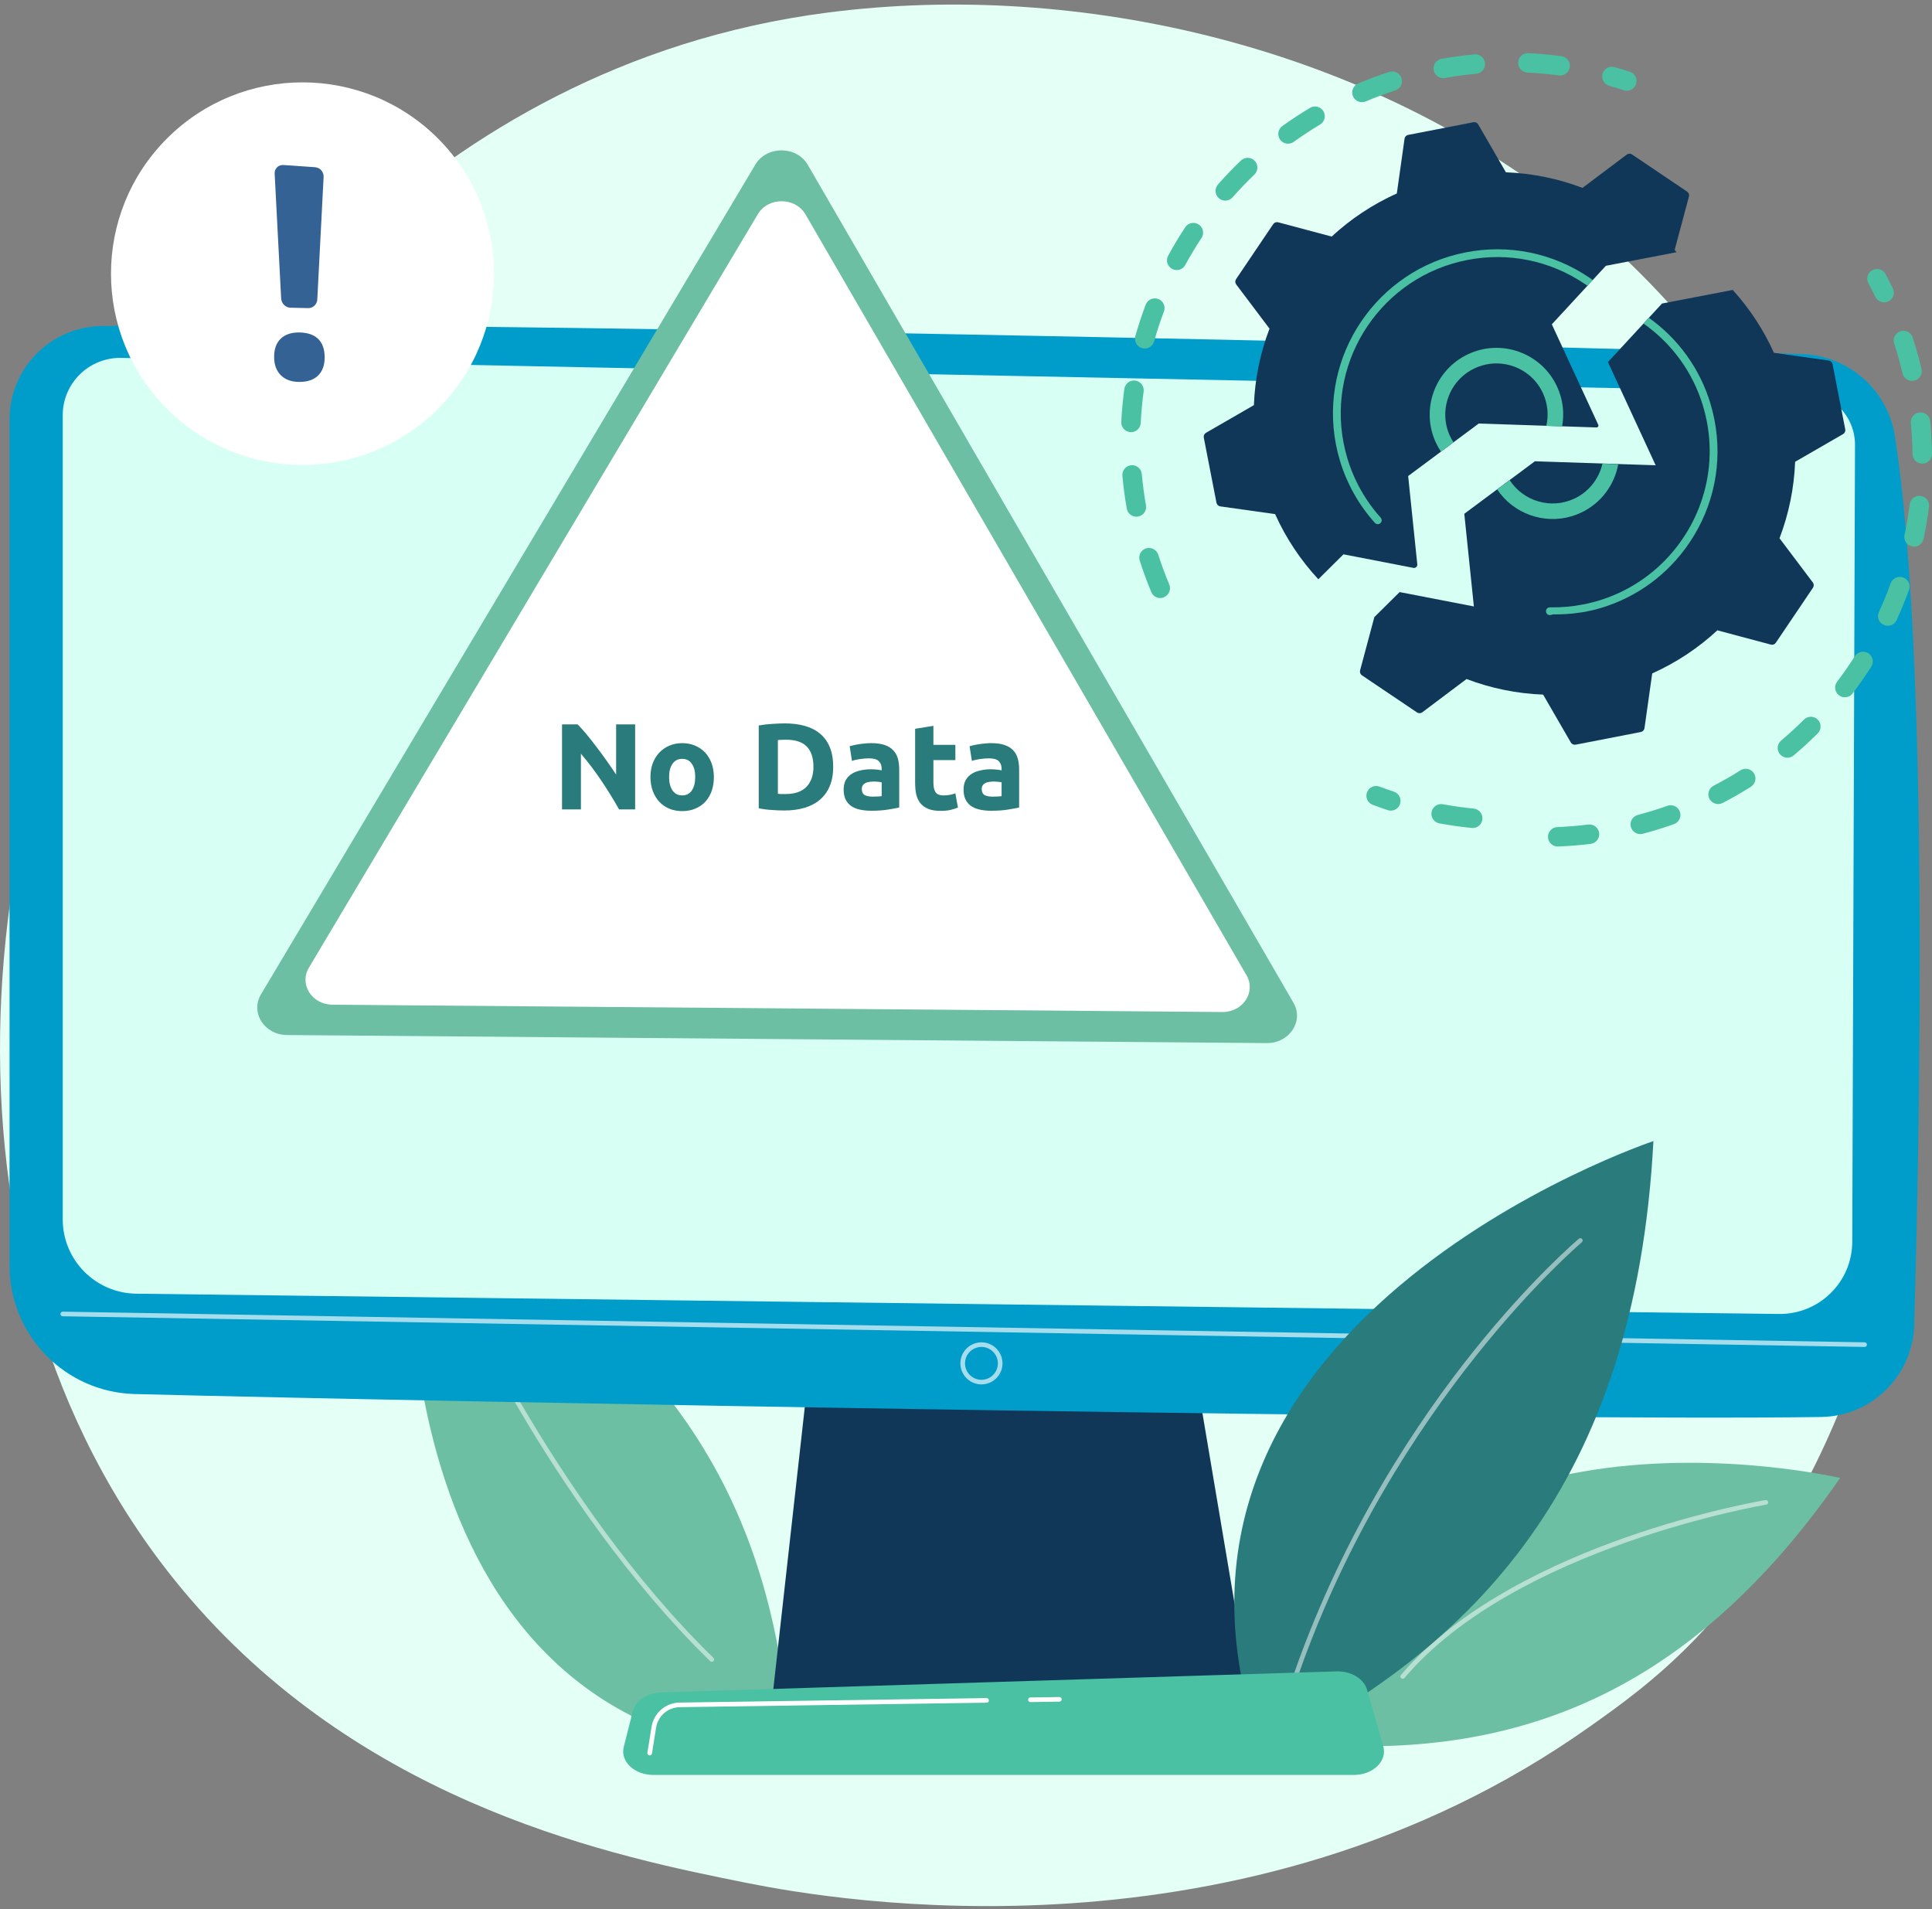 <svg width="252" height="249" viewBox="0 0 252 249" fill="none" xmlns="http://www.w3.org/2000/svg">
<rect x="0" y="0" width="252" height="249" fill="#808080" stroke="none"/>
<g clip-path="url(#clip0)">
<path d="M221.168 213.713C216.031 219.05 211.171 222.491 207.33 225.21C162.19 257.17 108.775 247.853 97.424 245.578C80.66 242.219 48.258 235.725 24.831 208.541C-10.612 167.414 -5.093 102.619 22.398 59.848C27.427 52.024 53.99 8.601 107.979 1.637C140.653 -2.577 178.74 5.923 206.322 28.724C264.218 76.586 260.095 173.275 221.168 213.713Z" fill="#E4FFF6"/>
<path d="M103.131 229.074C101.551 200.652 90.999 174.725 53.534 156.28C53.535 156.28 47.72 226.001 103.131 229.074Z" fill="#6DBFA4"/>
<path opacity="0.51" d="M92.843 216.735C92.767 216.735 92.691 216.707 92.632 216.649C71.442 195.992 58.202 165.686 58.071 165.382C58.005 165.23 58.075 165.052 58.227 164.986C58.38 164.921 58.558 164.991 58.623 165.143C58.754 165.446 71.948 195.646 93.052 216.217C93.171 216.333 93.173 216.524 93.057 216.643C92.999 216.705 92.921 216.735 92.843 216.735Z" fill="white"/>
<path d="M168.443 227.299C194.031 229.658 218.58 223.692 240.014 192.761C240.013 192.761 178.527 178.345 168.443 227.299Z" fill="#6DBFA4"/>
<path opacity="0.51" d="M182.962 218.95C182.893 218.95 182.824 218.926 182.767 218.878C182.639 218.77 182.624 218.581 182.731 218.453C190.381 209.447 202.905 203.725 212.064 200.51C221.975 197.031 230.194 195.658 230.276 195.644C230.442 195.615 230.596 195.728 230.622 195.892C230.65 196.056 230.538 196.211 230.374 196.238C230.048 196.292 197.673 201.792 183.191 218.843C183.132 218.914 183.047 218.95 182.962 218.95Z" fill="white"/>
<path d="M106.098 173.437L100.718 221.631H163.136L155.005 173.437H106.098Z" fill="#113758"/>
<path d="M1.246 54.696V165.073C1.246 174.153 8.491 181.579 17.578 181.813C57.941 182.852 199.11 185.373 237.532 184.807C244.136 184.71 249.486 179.432 249.677 172.837C250.417 147.195 251.621 85.535 247.168 56.908C246.23 50.879 241.136 46.371 235.031 46.176C201.212 45.096 51.564 41.664 13.159 42.526C6.535 42.675 1.246 48.078 1.246 54.696Z" fill="#009DCB"/>
<path d="M8.18 54.159V159.026C8.18 164.327 12.44 168.647 17.747 168.726L232.004 171.371C237.266 171.45 241.579 167.222 241.599 161.966L241.957 58.036C241.972 54.278 238.974 51.198 235.213 51.107L15.853 46.679C11.646 46.577 8.18 49.955 8.18 54.159Z" fill="#D7FFF4"/>
<path opacity="0.65" d="M243.211 175.672C243.209 175.672 243.208 175.672 243.206 175.672L8.175 171.672C8.008 171.669 7.875 171.532 7.878 171.366C7.882 171.199 8.033 171.067 8.184 171.069L243.216 175.069C243.383 175.072 243.516 175.209 243.513 175.375C243.51 175.541 243.375 175.672 243.211 175.672Z" fill="white"/>
<path opacity="0.65" d="M128.014 180.556C126.5 180.556 125.268 179.326 125.268 177.813C125.268 176.3 126.5 175.069 128.014 175.069C129.529 175.069 130.761 176.3 130.761 177.813C130.761 179.326 129.529 180.556 128.014 180.556ZM128.014 175.671C126.832 175.671 125.87 176.632 125.87 177.813C125.87 178.994 126.832 179.955 128.014 179.955C129.197 179.955 130.159 178.994 130.159 177.813C130.159 176.632 129.196 175.671 128.014 175.671Z" fill="white"/>
<path d="M164.679 228.637C192.126 215.028 213.3 193.62 215.662 148.825C215.661 148.824 144.225 172.647 164.679 228.637Z" fill="#2A7B7B"/>
<path opacity="0.51" d="M169.118 218.524C169.085 218.524 169.052 218.519 169.018 218.508C168.861 218.453 168.778 218.281 168.834 218.124C175.386 199.468 185.122 185.085 192.137 176.303C199.739 166.785 205.879 161.607 205.941 161.556C206.069 161.45 206.259 161.467 206.366 161.593C206.473 161.721 206.456 161.911 206.329 162.018C206.086 162.221 181.885 182.784 169.403 218.324C169.358 218.447 169.242 218.524 169.118 218.524Z" fill="white"/>
<path d="M176.581 231.492H85.227C82.745 231.492 80.882 229.727 81.362 227.832L82.534 223.201C82.886 221.808 84.42 220.786 86.241 220.729L174.309 217.984C176.213 217.925 177.897 218.934 178.313 220.381L180.426 227.756C180.975 229.673 179.103 231.492 176.581 231.492Z" fill="#4AC1A2"/>
<path d="M134.405 221.987C134.24 221.987 134.105 221.856 134.104 221.691C134.101 221.525 134.235 221.388 134.4 221.386L138.174 221.331C138.176 221.331 138.177 221.331 138.179 221.331C138.344 221.331 138.478 221.463 138.48 221.627C138.483 221.794 138.349 221.931 138.183 221.933L134.409 221.987C134.407 221.987 134.406 221.987 134.405 221.987Z" fill="white"/>
<path d="M84.744 228.943C84.728 228.943 84.712 228.942 84.696 228.939C84.531 228.912 84.419 228.759 84.445 228.594L84.984 225.226C85.273 223.414 86.816 222.08 88.652 222.053L128.68 221.468C128.681 221.468 128.682 221.468 128.684 221.468C128.849 221.468 128.983 221.6 128.985 221.764C128.988 221.93 128.854 222.068 128.689 222.069L88.661 222.654C87.118 222.677 85.822 223.798 85.579 225.32L85.04 228.688C85.017 228.836 84.89 228.943 84.744 228.943Z" fill="white"/>
<path d="M199.232 9.468C200.598 9.532 201.976 9.657 203.328 9.838C203.514 9.863 203.695 9.847 203.863 9.796C204.326 9.657 204.687 9.259 204.755 8.75C204.849 8.056 204.361 7.417 203.666 7.324C202.242 7.133 200.79 7.002 199.352 6.934C198.651 6.901 198.056 7.441 198.023 8.141C197.99 8.841 198.531 9.434 199.232 9.468Z" fill="#4AC1A2"/>
<path d="M163.656 20.974C163.171 20.468 162.367 20.451 161.861 20.936C160.823 21.929 159.815 22.98 158.865 24.058C158.402 24.584 158.453 25.385 158.98 25.848C159.322 26.148 159.781 26.232 160.187 26.11C160.406 26.043 160.61 25.918 160.772 25.734C161.674 24.709 162.631 23.711 163.618 22.767C164.124 22.282 164.141 21.48 163.656 20.974Z" fill="#4AC1A2"/>
<path d="M148.083 49.639C147.388 49.545 146.748 50.031 146.653 50.724C146.459 52.148 146.325 53.597 146.254 55.031C146.22 55.731 146.76 56.325 147.46 56.361C147.61 56.367 147.754 56.349 147.89 56.308C148.389 56.158 148.764 55.707 148.791 55.156C148.859 53.793 148.986 52.417 149.169 51.066C149.264 50.373 148.778 49.733 148.083 49.639Z" fill="#4AC1A2"/>
<path d="M156.356 29.279C155.77 28.893 154.982 29.054 154.596 29.64C153.804 30.841 153.053 32.088 152.368 33.347C152.032 33.962 152.26 34.732 152.876 35.068C153.186 35.237 153.536 35.262 153.85 35.169C154.158 35.076 154.432 34.866 154.598 34.561C155.25 33.365 155.963 32.179 156.717 31.038C157.102 30.451 156.941 29.665 156.356 29.279Z" fill="#4AC1A2"/>
<path d="M188.476 10.17C189.823 9.929 191.195 9.744 192.554 9.618C192.641 9.61 192.724 9.593 192.805 9.568C193.371 9.398 193.758 8.848 193.701 8.238C193.637 7.541 193.018 7.028 192.32 7.091C190.889 7.224 189.445 7.42 188.029 7.673C187.337 7.793 186.879 8.455 187.002 9.145C187.126 9.835 187.785 10.293 188.476 10.17Z" fill="#4AC1A2"/>
<path d="M151.076 38.993C150.419 38.748 149.687 39.078 149.44 39.733C148.933 41.077 148.478 42.46 148.087 43.842C147.897 44.517 148.29 45.217 148.965 45.407C149.207 45.476 149.451 45.469 149.675 45.401C150.076 45.28 150.409 44.963 150.532 44.531C150.902 43.216 151.334 41.903 151.816 40.627C152.063 39.972 151.731 39.24 151.076 38.993Z" fill="#4AC1A2"/>
<path d="M147.55 60.677C146.85 60.742 146.337 61.357 146.4 62.055C146.529 63.482 146.722 64.924 146.973 66.34C147.095 67.03 147.754 67.49 148.445 67.368C148.494 67.359 148.544 67.348 148.592 67.334C149.2 67.15 149.587 66.538 149.474 65.899C149.235 64.552 149.052 63.182 148.929 61.827C148.866 61.128 148.248 60.614 147.55 60.677Z" fill="#4AC1A2"/>
<path d="M168.369 18.686C168.5 18.646 168.628 18.584 168.746 18.5C169.853 17.702 171.008 16.943 172.18 16.243C172.782 15.883 172.978 15.104 172.618 14.503C172.258 13.901 171.48 13.709 170.876 14.066C169.642 14.803 168.426 15.602 167.26 16.443C166.692 16.852 166.563 17.645 166.973 18.214C167.298 18.663 167.865 18.838 168.369 18.686Z" fill="#4AC1A2"/>
<path d="M178.008 13.272C178.051 13.259 178.094 13.244 178.136 13.226C179.393 12.696 180.69 12.214 181.99 11.792C182.657 11.576 183.023 10.861 182.806 10.194C182.593 9.537 181.892 9.173 181.232 9.372C181.223 9.374 181.214 9.377 181.206 9.38C179.837 9.823 178.472 10.332 177.15 10.889C176.503 11.162 176.201 11.905 176.473 12.551C176.728 13.154 177.395 13.457 178.008 13.272Z" fill="#4AC1A2"/>
<path d="M151.08 72.359C150.867 71.7 150.16 71.319 149.5 71.517C149.492 71.52 149.484 71.522 149.476 71.524C148.804 71.727 148.446 72.471 148.663 73.138C149.105 74.508 149.623 75.912 150.178 77.233C150.431 77.838 151.096 78.131 151.711 77.946C151.754 77.934 151.789 77.899 151.831 77.881C152.477 77.61 152.783 76.87 152.512 76.224C151.984 74.969 151.5 73.662 151.08 72.359Z" fill="#4AC1A2"/>
<path d="M213.4 10.954C213.617 10.289 213.252 9.572 212.585 9.356C211.93 9.142 211.26 8.94 210.593 8.752C209.918 8.561 209.217 8.956 209.027 9.63C208.838 10.304 209.231 11.005 209.906 11.194C210.54 11.373 211.177 11.565 211.799 11.767C212.055 11.851 212.318 11.848 212.558 11.776C212.943 11.66 213.266 11.365 213.4 10.954Z" fill="#4AC1A2"/>
<path d="M192.215 105.456C190.876 105.325 189.528 105.135 188.208 104.891C187.518 104.764 186.856 105.22 186.728 105.909C186.601 106.598 187.057 107.259 187.747 107.386C189.139 107.643 190.558 107.843 191.967 107.981C192.137 107.998 192.302 107.98 192.457 107.934C192.936 107.79 193.303 107.37 193.355 106.843C193.423 106.145 192.913 105.524 192.215 105.456Z" fill="#4AC1A2"/>
<path d="M244.609 38.718C244.885 39.286 245.53 39.556 246.117 39.379C246.18 39.359 246.244 39.335 246.306 39.305C246.937 38.999 247.201 38.241 246.894 37.61C246.593 36.991 246.274 36.367 245.946 35.757C245.613 35.14 244.846 34.907 244.225 35.24C243.608 35.572 243.376 36.341 243.708 36.958C244.02 37.537 244.323 38.13 244.609 38.718Z" fill="#4AC1A2"/>
<path d="M250.379 53.795C249.683 53.863 249.17 54.483 249.239 55.181C249.369 56.518 249.443 57.875 249.46 59.216C249.469 59.916 250.045 60.476 250.745 60.468C250.867 60.466 250.985 60.447 251.097 60.414C251.625 60.255 252.006 59.762 251.999 59.184C251.982 57.773 251.904 56.344 251.766 54.935C251.698 54.237 251.077 53.727 250.379 53.795Z" fill="#4AC1A2"/>
<path d="M250.509 64.674C249.814 64.587 249.178 65.079 249.091 65.775C248.923 67.105 248.697 68.447 248.416 69.761C248.27 70.446 248.707 71.12 249.394 71.265C249.611 71.311 249.826 71.299 250.023 71.24C250.452 71.11 250.8 70.757 250.9 70.288C251.195 68.905 251.434 67.493 251.611 66.091C251.698 65.396 251.205 64.762 250.509 64.674Z" fill="#4AC1A2"/>
<path d="M241.936 85.587C241.216 86.72 240.437 87.836 239.624 88.906C239.2 89.464 239.309 90.259 239.868 90.683C240.204 90.938 240.627 91 241.003 90.886C241.251 90.812 241.478 90.661 241.646 90.44C242.503 89.314 243.321 88.139 244.079 86.947C244.455 86.355 244.28 85.572 243.689 85.196C243.095 84.82 242.311 84.995 241.936 85.587Z" fill="#4AC1A2"/>
<path d="M227.027 100.462C225.889 101.18 224.709 101.857 223.518 102.474C222.896 102.797 222.653 103.563 222.976 104.185C223.262 104.735 223.896 104.988 224.469 104.815C224.543 104.793 224.617 104.763 224.688 104.726C225.942 104.076 227.185 103.363 228.383 102.606C228.975 102.232 229.152 101.448 228.778 100.856C228.404 100.264 227.62 100.088 227.027 100.462Z" fill="#4AC1A2"/>
<path d="M235.302 93.85C234.35 94.8 233.347 95.721 232.322 96.584C231.786 97.036 231.718 97.836 232.171 98.372C232.507 98.771 233.038 98.91 233.508 98.768C233.669 98.72 233.823 98.638 233.96 98.523C235.039 97.614 236.094 96.645 237.096 95.644C237.592 95.149 237.592 94.347 237.097 93.851C236.602 93.356 235.798 93.356 235.302 93.85Z" fill="#4AC1A2"/>
<path d="M248.236 75.313C247.575 75.075 246.848 75.417 246.61 76.075C246.154 77.336 245.638 78.595 245.077 79.817C244.785 80.454 245.064 81.207 245.701 81.499C245.994 81.633 246.312 81.647 246.597 81.561C246.933 81.459 247.226 81.219 247.385 80.875C247.976 79.589 248.519 78.263 248.999 76.936C249.238 76.278 248.896 75.551 248.236 75.313Z" fill="#4AC1A2"/>
<path d="M207.167 107.54C205.831 107.705 204.474 107.817 203.132 107.87C202.432 107.896 201.886 108.487 201.913 109.188C201.941 109.888 202.531 110.433 203.232 110.405C204.645 110.349 206.073 110.231 207.479 110.057C207.552 110.048 207.623 110.033 207.691 110.013C208.273 109.838 208.661 109.264 208.583 108.642C208.498 107.948 207.863 107.454 207.167 107.54Z" fill="#4AC1A2"/>
<path d="M217.492 105.094C216.234 105.541 214.937 105.941 213.624 106.29C212.949 106.466 212.542 107.164 212.722 107.842C212.902 108.519 213.597 108.922 214.276 108.742C214.845 108.591 215.41 108.432 215.968 108.264C216.767 108.023 217.566 107.761 218.344 107.484C219.005 107.25 219.35 106.524 219.115 105.863C218.879 105.203 218.154 104.86 217.492 105.094Z" fill="#4AC1A2"/>
<path d="M249.483 44.022C249.266 43.356 248.553 42.977 247.882 43.209C247.215 43.426 246.851 44.142 247.068 44.808C247.177 45.146 247.285 45.487 247.388 45.828C247.673 46.773 247.934 47.74 248.161 48.702C248.323 49.383 249.006 49.806 249.689 49.644C249.715 49.638 249.741 49.631 249.766 49.623C250.403 49.431 250.789 48.774 250.634 48.118C250.394 47.106 250.121 46.088 249.82 45.095C249.711 44.736 249.599 44.378 249.483 44.022Z" fill="#4AC1A2"/>
<path d="M181.808 103.252C181.189 103.047 180.561 102.825 179.944 102.592C179.287 102.344 178.555 102.675 178.307 103.331C178.059 103.986 178.39 104.718 179.047 104.966C179.697 105.211 180.357 105.444 181.009 105.66C181.267 105.745 181.532 105.743 181.774 105.671C182.156 105.556 182.478 105.262 182.613 104.855C182.835 104.189 182.473 103.471 181.808 103.252Z" fill="#4AC1A2"/>
<path d="M238.529 47.02L231.381 46.013C230.013 42.971 228.187 40.22 226.01 37.815L216.784 39.587L209.732 47.223L215.957 60.686L200.203 60.16L190.994 67.009L192.244 79.094L182.56 77.219L179.263 80.484L177.403 87.433C177.338 87.677 177.434 87.936 177.645 88.078L184.828 92.917C185.038 93.059 185.315 93.052 185.517 92.899L191.289 88.56C194.442 89.758 197.81 90.461 201.278 90.594L204.89 96.837C205.017 97.056 205.269 97.171 205.517 97.122L214.023 95.47C214.272 95.422 214.462 95.222 214.498 94.971L215.506 87.831C218.673 86.41 221.53 84.497 224.005 82.208L230.984 84.072C231.228 84.137 231.488 84.04 231.629 83.83L236.474 76.655C236.615 76.446 236.608 76.169 236.456 75.967L232.111 70.203C233.311 67.054 234.015 63.69 234.148 60.226L240.398 56.617C240.618 56.49 240.732 56.239 240.684 55.991L239.03 47.495C238.981 47.245 238.781 47.055 238.529 47.02Z" fill="#113758"/>
<path d="M205.351 65.03C202.294 66.466 198.696 65.371 196.91 62.613L195.279 63.827C197.398 66.992 201.369 68.423 205.021 67.324C205.424 67.202 205.823 67.05 206.215 66.866C208.859 65.625 210.586 63.217 211.075 60.544L209.013 60.472C208.572 62.404 207.283 64.124 205.351 65.03Z" fill="#4AC1A2"/>
<path d="M223.095 52.614C221.732 48.105 218.94 44.211 215.068 41.446L214.374 42.198C218.115 44.836 220.812 48.574 222.122 52.909C222.323 53.575 222.492 54.254 222.626 54.945C223.393 58.887 222.962 62.789 221.586 66.274C219.113 72.54 213.59 77.459 206.493 78.835C205.065 79.113 203.609 79.239 202.166 79.21C201.886 79.204 201.653 79.426 201.648 79.706C201.647 79.761 201.654 79.814 201.669 79.863C201.731 80.068 201.919 80.219 202.144 80.223C202.23 80.225 202.316 80.179 202.402 80.179C202.446 80.18 202.491 80.132 202.535 80.132C202.55 80.132 202.566 80.132 202.582 80.132C203.723 80.132 204.868 80.087 206.001 79.905C206.23 79.868 206.46 79.851 206.688 79.807C207.414 79.666 208.127 79.501 208.825 79.291C213.531 77.874 217.571 74.913 220.356 70.788C223.554 66.052 224.716 60.357 223.623 54.748C223.482 54.022 223.305 53.312 223.095 52.614Z" fill="#4AC1A2"/>
<path d="M184.864 73.601L183.673 62.086L192.882 55.237L208.232 55.75C208.418 55.756 208.545 55.564 208.467 55.396L202.413 42.3L209.464 34.664L218.691 32.893C218.603 32.796 218.52 32.696 218.431 32.601L220.297 25.63C220.363 25.386 220.265 25.127 220.056 24.986L212.872 20.147C212.662 20.005 212.386 20.012 212.183 20.164L206.412 24.504C203.258 23.306 199.891 22.603 196.422 22.47L192.809 16.227C192.683 16.007 192.431 15.893 192.182 15.942L183.677 17.593C183.428 17.642 183.237 17.842 183.202 18.093L182.194 25.233C179.026 26.654 176.169 28.566 173.694 30.856L166.716 28.992C166.471 28.927 166.212 29.024 166.07 29.233L161.225 36.408C161.083 36.618 161.09 36.894 161.243 37.097L165.587 42.861C164.388 46.011 163.684 49.374 163.552 52.839L157.301 56.448C157.082 56.574 156.967 56.825 157.016 57.074L158.67 65.57C158.718 65.818 158.919 66.008 159.169 66.044L166.318 67.051C167.74 70.214 169.655 73.068 171.948 75.54L171.941 75.562L175.238 72.297L184.359 74.064C184.64 74.117 184.894 73.885 184.864 73.601Z" fill="#113758"/>
<path d="M189.588 57.691C189.427 57.442 189.275 57.184 189.146 56.907C187.58 53.579 189.017 49.598 192.349 48.034C192.651 47.892 192.96 47.775 193.274 47.68C194.637 47.27 196.091 47.306 197.455 47.797C199.133 48.401 200.475 49.622 201.233 51.235C201.891 52.634 202.013 54.148 201.692 55.55L203.754 55.623C204.069 53.902 203.872 52.072 203.072 50.371C202.083 48.269 200.332 46.676 198.144 45.888C195.956 45.099 193.591 45.209 191.485 46.198C187.138 48.238 185.263 53.43 187.306 57.772C187.495 58.173 187.718 58.549 187.958 58.907L189.588 57.691Z" fill="#4AC1A2"/>
<path d="M207.255 36.176C202.513 32.981 196.809 31.822 191.193 32.912C179.605 35.163 172.004 46.413 174.257 57.992C174.396 58.706 174.571 59.41 174.78 60.101C175.685 63.099 177.238 65.865 179.335 68.195C179.523 68.405 179.843 68.42 180.052 68.234C180.204 68.098 180.254 67.892 180.199 67.71C180.179 67.641 180.143 67.574 180.091 67.517C178.094 65.296 176.615 62.662 175.753 59.807C175.554 59.148 175.387 58.477 175.255 57.797C173.109 46.768 180.341 36.053 191.388 33.907C196.737 32.869 202.171 33.973 206.688 37.016C206.812 37.099 206.932 37.188 207.054 37.273L207.748 36.522C207.585 36.407 207.422 36.289 207.255 36.176Z" fill="#4AC1A2"/>
<path d="M57.117 53.333C66.872 43.59 66.872 27.793 57.117 18.05C47.362 8.306 31.547 8.306 21.792 18.05C12.038 27.793 12.038 43.59 21.792 53.333C31.547 63.076 47.362 63.076 57.117 53.333Z" fill="white"/>
<path d="M39.455 59.811C52.792 59.811 63.603 49.013 63.603 35.692C63.603 22.371 52.792 11.572 39.455 11.572C26.119 11.572 15.308 22.371 15.308 35.692C15.308 49.013 26.119 59.811 39.455 59.811Z" fill="white"/>
<path opacity="0.7" d="M59.368 25.927C59.407 25.927 59.446 25.918 59.483 25.899C59.609 25.835 59.659 25.682 59.595 25.557C55.734 17.916 48.018 13.171 39.456 13.171C38.09 13.171 36.722 13.294 35.388 13.536C35.249 13.561 35.158 13.694 35.183 13.833C35.208 13.972 35.34 14.064 35.48 14.037C36.782 13.8 38.12 13.68 39.455 13.68C47.823 13.68 55.365 18.318 59.139 25.785C59.185 25.875 59.275 25.927 59.368 25.927Z" fill="white"/>
<path d="M53.38 50.653C61.362 42.681 61.362 29.755 53.38 21.783C45.399 13.81 32.458 13.81 24.476 21.783C16.495 29.755 16.495 42.681 24.476 50.653C32.458 58.625 45.399 58.625 53.38 50.653Z" fill="white"/>
<path d="M40.195 40.186L37.882 40.132C37.238 40.117 36.704 39.565 36.671 38.918L35.824 22.641C35.806 22.306 35.928 22.029 36.158 21.802C36.388 21.576 36.707 21.503 37.041 21.526L41.024 21.802C41.351 21.825 41.662 21.933 41.886 22.188C42.11 22.443 42.227 22.748 42.21 23.076L41.386 39.055C41.353 39.694 40.83 40.202 40.195 40.186Z" fill="#356294"/>
<path d="M36.625 44.163C37.202 43.612 38.015 43.345 39.06 43.362C40.137 43.379 40.953 43.663 41.512 44.212C42.07 44.76 42.347 45.56 42.347 46.613C42.347 47.629 42.063 48.416 41.494 48.973C40.922 49.532 40.112 49.812 39.06 49.812C38.028 49.812 37.218 49.522 36.635 48.944C36.049 48.362 35.756 47.568 35.756 46.561C35.755 45.514 36.045 44.715 36.625 44.163Z" fill="#356294"/>
<path d="M98.522 21.47L34.043 129.685C32.627 132.06 34.477 134.967 37.421 134.991L165.24 136.042C168.194 136.066 170.1 133.171 168.708 130.772L105.369 21.507C103.914 18.995 100.01 18.974 98.522 21.47Z" fill="#6DBFA4"/>
<path d="M98.848 27.935L40.287 126.215C39.001 128.373 40.682 131.013 43.356 131.035L159.44 131.989C162.123 132.012 163.854 129.382 162.591 127.203L105.067 27.968C103.744 25.687 100.2 25.668 98.848 27.935Z" fill="white"/>
<path d="M80.748 105.562C80.034 104.293 79.26 103.04 78.428 101.802C77.596 100.565 76.711 99.397 75.772 98.299V105.562H73.308V94.475H75.34C75.692 94.826 76.082 95.258 76.508 95.77C76.935 96.282 77.367 96.832 77.804 97.418C78.252 97.995 78.695 98.597 79.132 99.227C79.57 99.845 79.98 100.442 80.364 101.018V94.475H82.844V105.562H80.748ZM93.114 101.339C93.114 102 93.018 102.608 92.826 103.162C92.634 103.706 92.357 104.176 91.994 104.57C91.631 104.954 91.194 105.253 90.682 105.466C90.181 105.68 89.615 105.787 88.986 105.787C88.367 105.787 87.802 105.68 87.29 105.466C86.789 105.253 86.357 104.954 85.994 104.57C85.631 104.176 85.349 103.706 85.146 103.162C84.943 102.608 84.842 102 84.842 101.339C84.842 100.677 84.943 100.074 85.146 99.531C85.359 98.987 85.647 98.522 86.01 98.138C86.383 97.754 86.821 97.456 87.322 97.243C87.834 97.029 88.389 96.922 88.986 96.922C89.594 96.922 90.149 97.029 90.65 97.243C91.162 97.456 91.599 97.754 91.962 98.138C92.325 98.522 92.607 98.987 92.81 99.531C93.013 100.074 93.114 100.677 93.114 101.339ZM90.682 101.339C90.682 100.602 90.533 100.026 90.234 99.611C89.946 99.184 89.53 98.971 88.986 98.971C88.442 98.971 88.021 99.184 87.722 99.611C87.423 100.026 87.274 100.602 87.274 101.339C87.274 102.074 87.423 102.661 87.722 103.098C88.021 103.525 88.442 103.738 88.986 103.738C89.53 103.738 89.946 103.525 90.234 103.098C90.533 102.661 90.682 102.074 90.682 101.339ZM101.461 103.53C101.578 103.541 101.711 103.552 101.861 103.562C102.021 103.562 102.207 103.562 102.421 103.562C103.669 103.562 104.591 103.248 105.189 102.618C105.797 101.989 106.101 101.12 106.101 100.01C106.101 98.848 105.813 97.968 105.237 97.371C104.661 96.773 103.749 96.475 102.501 96.475C102.33 96.475 102.154 96.48 101.973 96.49C101.791 96.49 101.621 96.501 101.461 96.522V103.53ZM108.677 100.01C108.677 100.97 108.527 101.808 108.229 102.522C107.93 103.237 107.503 103.829 106.949 104.298C106.405 104.768 105.738 105.12 104.949 105.354C104.159 105.589 103.274 105.707 102.293 105.707C101.845 105.707 101.322 105.685 100.725 105.643C100.127 105.611 99.541 105.536 98.965 105.418V94.618C99.541 94.512 100.138 94.442 100.757 94.41C101.386 94.368 101.925 94.347 102.373 94.347C103.322 94.347 104.181 94.453 104.949 94.666C105.727 94.88 106.394 95.216 106.949 95.674C107.503 96.133 107.93 96.72 108.229 97.434C108.527 98.149 108.677 99.008 108.677 100.01ZM113.817 103.898C114.052 103.898 114.276 103.893 114.489 103.882C114.703 103.872 114.873 103.856 115.001 103.834V102.026C114.905 102.005 114.761 101.984 114.569 101.962C114.377 101.941 114.201 101.93 114.041 101.93C113.817 101.93 113.604 101.946 113.401 101.978C113.209 102 113.039 102.048 112.889 102.122C112.74 102.197 112.623 102.298 112.537 102.426C112.452 102.554 112.409 102.714 112.409 102.906C112.409 103.28 112.532 103.541 112.777 103.69C113.033 103.829 113.38 103.898 113.817 103.898ZM113.625 96.922C114.329 96.922 114.916 97.002 115.385 97.162C115.855 97.323 116.228 97.552 116.505 97.85C116.793 98.149 116.996 98.512 117.113 98.939C117.231 99.365 117.289 99.84 117.289 100.362V105.322C116.948 105.397 116.473 105.482 115.865 105.579C115.257 105.685 114.521 105.739 113.657 105.739C113.113 105.739 112.617 105.691 112.169 105.595C111.732 105.498 111.353 105.344 111.033 105.13C110.713 104.906 110.468 104.618 110.297 104.266C110.127 103.914 110.041 103.482 110.041 102.97C110.041 102.48 110.137 102.064 110.329 101.722C110.532 101.381 110.799 101.109 111.129 100.906C111.46 100.704 111.839 100.56 112.265 100.474C112.692 100.378 113.135 100.33 113.593 100.33C113.903 100.33 114.175 100.346 114.409 100.378C114.655 100.4 114.852 100.432 115.001 100.474V100.25C115.001 99.845 114.879 99.52 114.633 99.275C114.388 99.029 113.961 98.906 113.353 98.906C112.948 98.906 112.548 98.939 112.153 99.002C111.759 99.056 111.417 99.136 111.129 99.243L110.825 97.323C110.964 97.28 111.135 97.237 111.337 97.195C111.551 97.141 111.78 97.099 112.025 97.067C112.271 97.024 112.527 96.992 112.793 96.971C113.071 96.939 113.348 96.922 113.625 96.922ZM119.365 95.05L121.749 94.666V97.147H124.613V99.13H121.749V102.09C121.749 102.592 121.835 102.992 122.005 103.29C122.187 103.589 122.544 103.738 123.077 103.738C123.333 103.738 123.595 103.717 123.861 103.674C124.139 103.621 124.389 103.552 124.613 103.466L124.949 105.322C124.661 105.44 124.341 105.541 123.989 105.627C123.637 105.712 123.205 105.755 122.693 105.755C122.043 105.755 121.504 105.669 121.077 105.498C120.651 105.317 120.309 105.072 120.053 104.762C119.797 104.442 119.616 104.058 119.509 103.61C119.413 103.162 119.365 102.666 119.365 102.122V95.05ZM129.458 103.898C129.693 103.898 129.917 103.893 130.13 103.882C130.343 103.872 130.514 103.856 130.642 103.834V102.026C130.546 102.005 130.402 101.984 130.21 101.962C130.018 101.941 129.842 101.93 129.682 101.93C129.458 101.93 129.245 101.946 129.042 101.978C128.85 102 128.679 102.048 128.53 102.122C128.381 102.197 128.263 102.298 128.178 102.426C128.093 102.554 128.05 102.714 128.05 102.906C128.05 103.28 128.173 103.541 128.418 103.69C128.674 103.829 129.021 103.898 129.458 103.898ZM129.266 96.922C129.97 96.922 130.557 97.002 131.026 97.162C131.495 97.323 131.869 97.552 132.146 97.85C132.434 98.149 132.637 98.512 132.754 98.939C132.871 99.365 132.93 99.84 132.93 100.362V105.322C132.589 105.397 132.114 105.482 131.506 105.579C130.898 105.685 130.162 105.739 129.298 105.739C128.754 105.739 128.258 105.691 127.81 105.595C127.373 105.498 126.994 105.344 126.674 105.13C126.354 104.906 126.109 104.618 125.938 104.266C125.767 103.914 125.682 103.482 125.682 102.97C125.682 102.48 125.778 102.064 125.97 101.722C126.173 101.381 126.439 101.109 126.77 100.906C127.101 100.704 127.479 100.56 127.906 100.474C128.333 100.378 128.775 100.33 129.234 100.33C129.543 100.33 129.815 100.346 130.05 100.378C130.295 100.4 130.493 100.432 130.642 100.474V100.25C130.642 99.845 130.519 99.52 130.274 99.275C130.029 99.029 129.602 98.906 128.994 98.906C128.589 98.906 128.189 98.939 127.794 99.002C127.399 99.056 127.058 99.136 126.77 99.243L126.466 97.323C126.605 97.28 126.775 97.237 126.978 97.195C127.191 97.141 127.421 97.099 127.666 97.067C127.911 97.024 128.167 96.992 128.434 96.971C128.711 96.939 128.989 96.922 129.266 96.922Z" fill="#2A7B7B"/>
</g>
<defs>
<clipPath id="clip0">
<rect width="252" height="248" fill="white" transform="translate(0 0.598)"/>
</clipPath>
</defs>
</svg>
